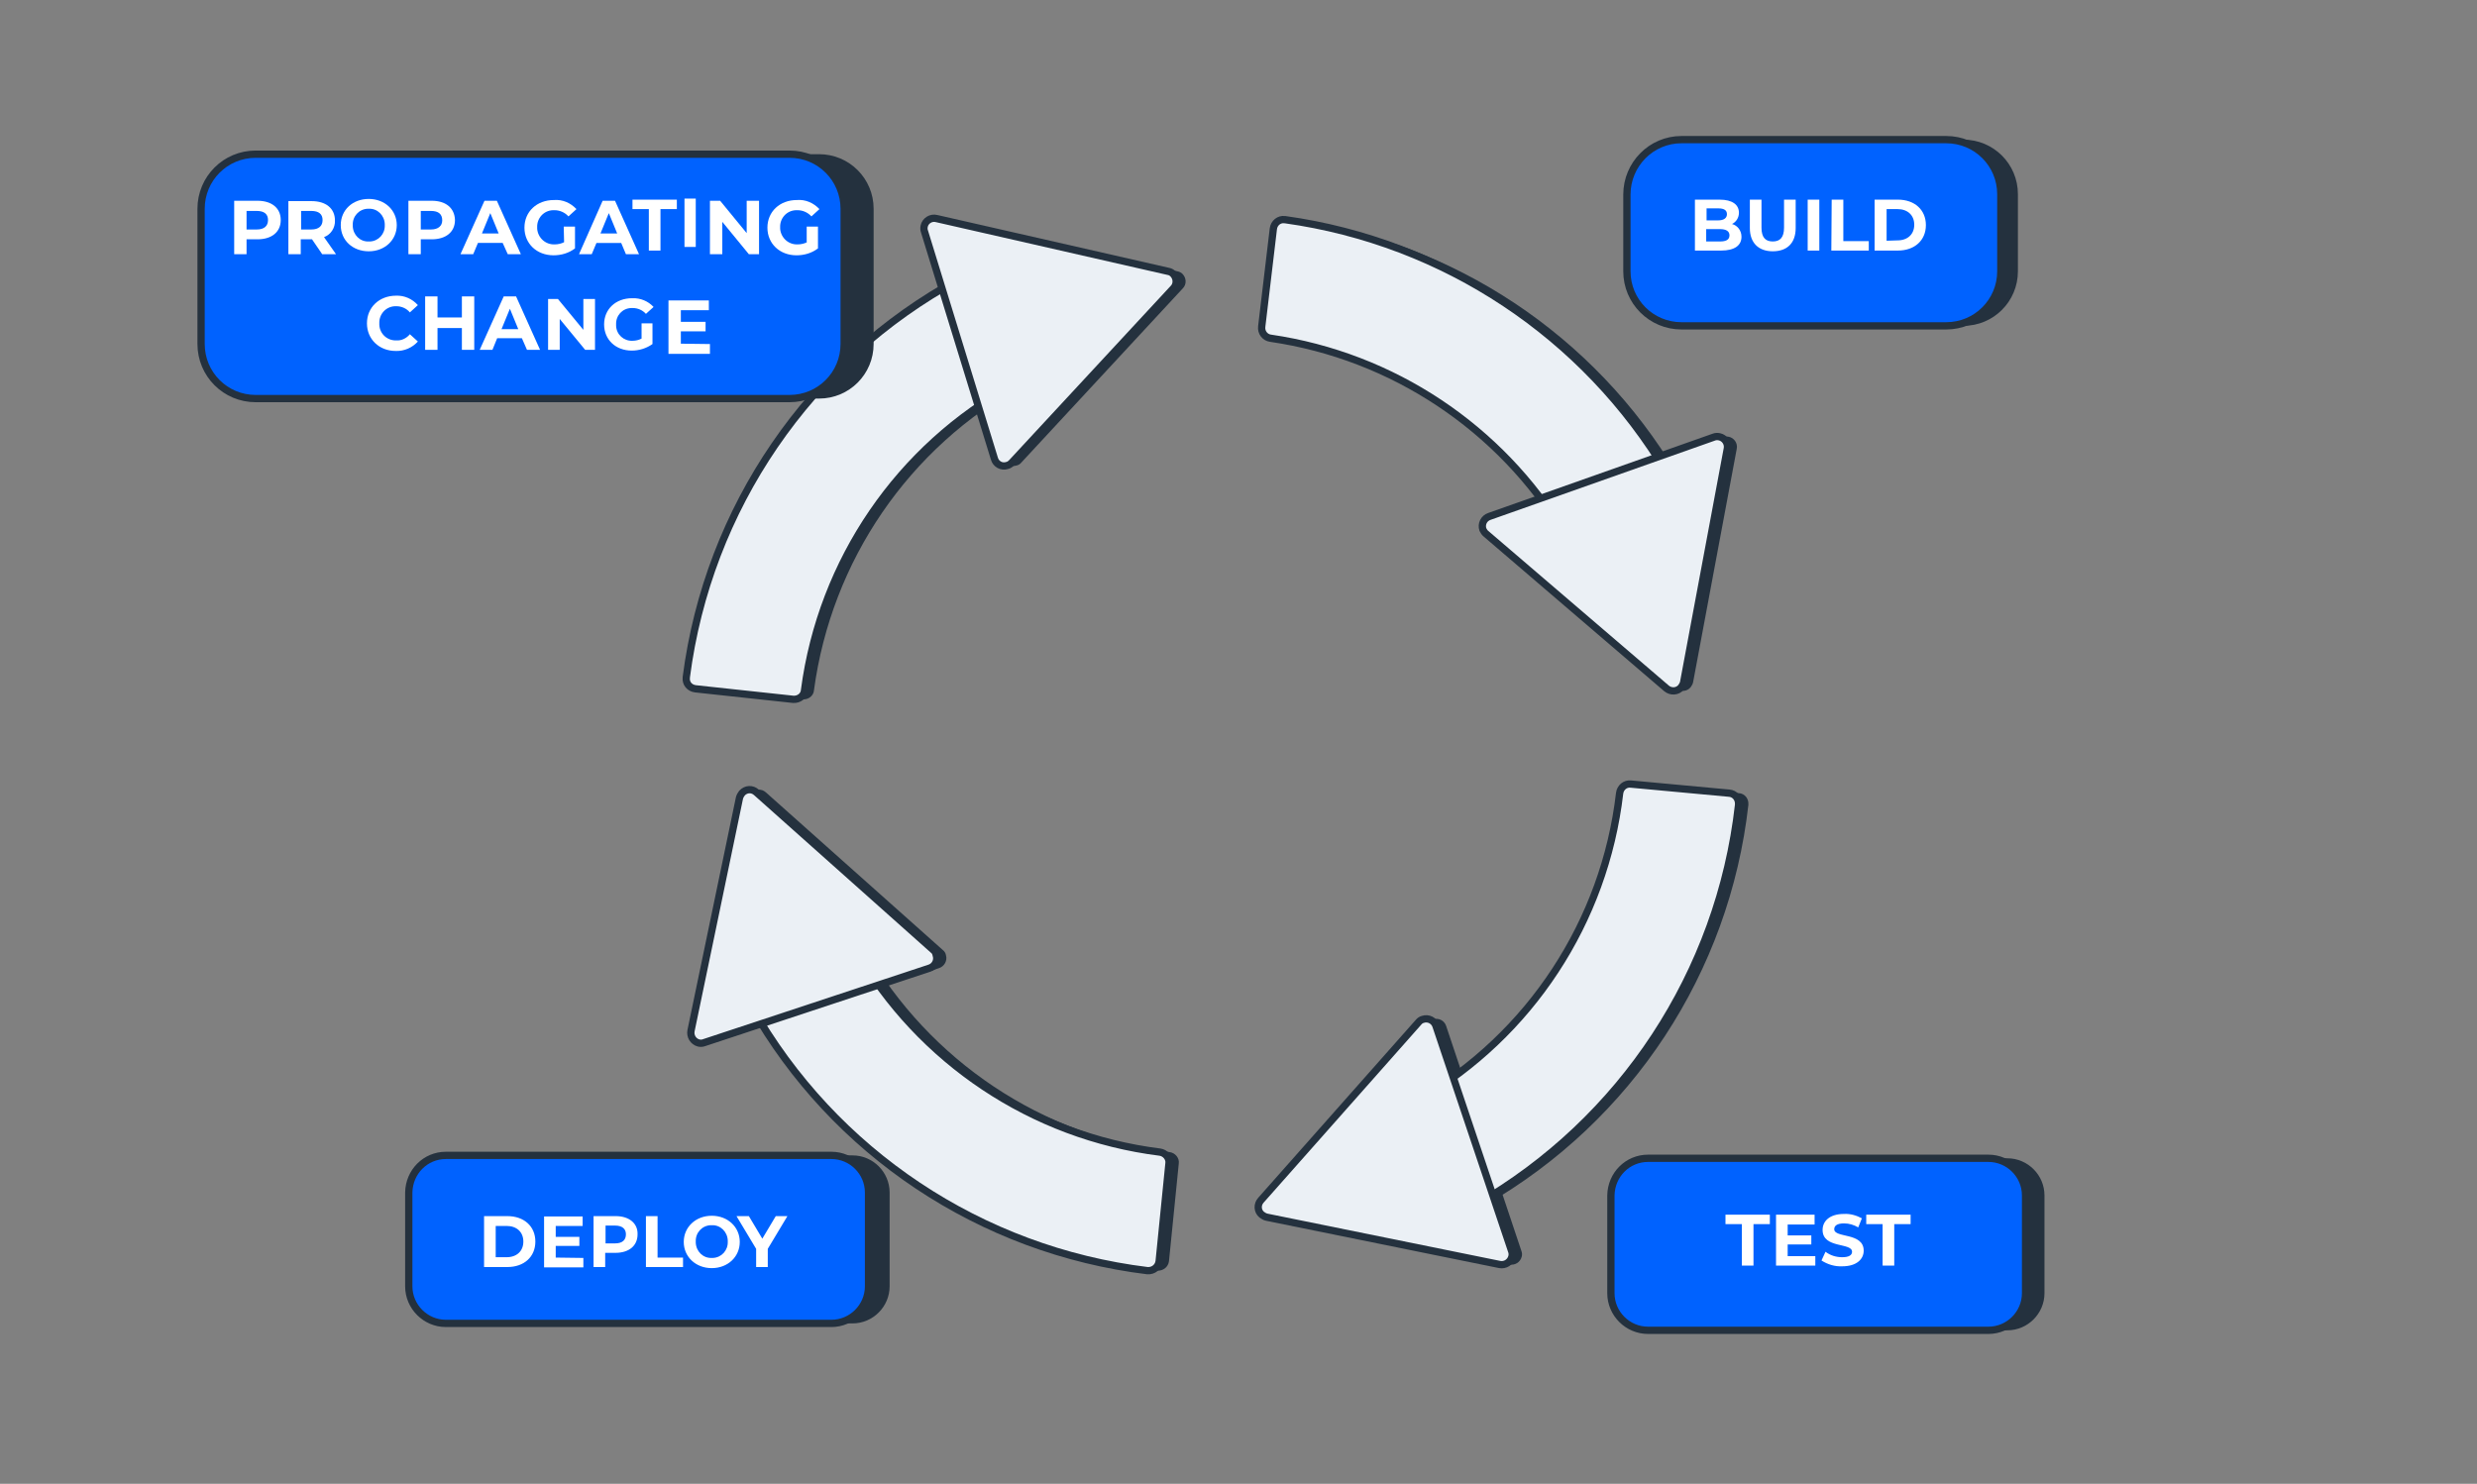 <svg xmlns="http://www.w3.org/2000/svg" xmlns:xlink="http://www.w3.org/1999/xlink" id="Layer_1" x="0px" y="0px" width="681px" height="408px" viewBox="0 0 681 408" style="enable-background:new 0 0 681 408;" xml:space="preserve"><rect x="0" y="0" width="681" height="408" fill="#808080" stroke="none"/><style type="text/css">	.st0{fill:none;}	.st1{fill:#24313E;}	.st2{fill:#EBF0F5;stroke:#24313E;stroke-width:2;stroke-miterlimit:10;}	.st3{fill:#0062FF;stroke:#24313E;stroke-width:2;stroke-miterlimit:10;}	.st4{fill:#FFFFFF;}	.st5{enable-background:new    ;}</style><g transform="translate(-0.216 -0.004)">	<rect x="0.2" y="0" class="st0" width="681" height="408"></rect>	<path class="st1" d="M432.8,146.6c-17.5-29-47.1-48.7-80.7-53.6c-1.5-0.2-2.6-1.6-2.4-3.2l3.2-26.9c0.2-1.6,1.6-2.7,3.1-2.5h0.1  c43.8,6.1,82.5,31.8,105.1,69.8c0.8,1.4,0.4,3.1-1,3.9c0,0,0,0-0.1,0l-23.5,13.4C435.3,148.4,433.6,148,432.8,146.6L432.8,146.6z"></path>	<path class="st1" d="M411.4,146.8l49.6,42.5c1.2,1,3,0.9,4-0.3c0.3-0.4,0.6-0.9,0.7-1.4l12-64.2c0.3-1.5-0.7-3-2.2-3.3  c-0.5-0.1-1.1-0.1-1.6,0.1L412.3,142c-1.5,0.5-2.3,2.1-1.8,3.6C410.7,146.1,411,146.5,411.4,146.8L411.4,146.8z"></path>	<path class="st1" d="M221,192.3l-26.9-2.9c-1.6-0.2-2.7-1.5-2.5-3.1v-0.1c6-46.4,33.8-87.1,74.9-109.4c1.4-0.8,3.1-0.3,3.8,1.1  c0,0,0,0,0,0.1l12.5,24c0.7,1.4,0.2,3.1-1.2,3.8c-31.5,17.2-52.8,48.4-57.6,84C223.9,191.3,222.5,192.4,221,192.3L221,192.3z"></path>	<path class="st1" d="M281,127.2l44.4-47.9c1.1-1.1,1-2.9-0.1-4c-0.4-0.4-0.9-0.6-1.4-0.7l-63.6-14.5c-1.5-0.4-3.1,0.6-3.4,2.1  c-0.1,0.5-0.1,1,0.1,1.5l19.2,62.4c0.4,1.5,2,2.4,3.5,1.9C280.2,127.9,280.7,127.6,281,127.2z"></path>	<path class="st1" d="M318.3,349.4c-45.7-5.6-86.2-32.5-108.9-72.6c-0.8-1.4-0.3-3.1,1.1-3.9c0,0,0,0,0.1,0l23.8-12.9  c1.4-0.7,3.1-0.2,3.8,1.1c17.6,30.6,48.5,51.3,83.6,55.7c1.5,0.2,2.7,1.6,2.5,3.1l-2.7,26.9C321.4,348.4,320,349.5,318.3,349.4  C318.4,349.4,318.4,349.4,318.3,349.4L318.3,349.4z"></path>	<path class="st1" d="M259.5,261.3l-48.7-43.4c-1.2-1.1-2.9-1-4,0.2c-0.3,0.4-0.6,0.9-0.7,1.4l-13.3,63.9c-0.3,1.5,0.6,3,2.1,3.4  c0.5,0.1,1,0.1,1.5-0.1l62-20.5c1.5-0.5,2.3-2.1,1.9-3.5C260.2,262.1,259.9,261.6,259.5,261.3L259.5,261.3z"></path>	<path class="st1" d="M404.7,330l-13-23.7c-0.7-1.4-0.3-3.1,1.1-3.8c30.8-17.8,51.3-49.1,55.4-84.4c0.2-1.5,1.6-2.7,3.1-2.5l27,2.5  c1.6,0.1,2.7,1.5,2.6,3.1v0.1c-5.2,46.1-32,86.9-72.2,110C407.2,331.9,405.5,331.4,404.7,330C404.7,330.1,404.7,330,404.7,330  L404.7,330z"></path>	<path class="st1" d="M392.9,281.1L349.6,330c-1.1,1.2-1,3,0.2,4c0.4,0.3,0.9,0.6,1.4,0.7l64,13c1.5,0.3,3-0.6,3.4-2.2  c0.1-0.5,0.1-1-0.1-1.5l-20.7-61.9c-0.5-1.5-2.1-2.3-3.6-1.8C393.6,280.4,393.2,280.7,392.9,281.1L392.9,281.1z"></path>	<path class="st2" d="M430.2,146.6c-17.5-29-47.1-48.7-80.7-53.6c-1.5-0.2-2.6-1.6-2.4-3.2l3.2-26.9c0.2-1.6,1.6-2.7,3.1-2.5h0.1  c43.8,6.1,82.5,31.8,105.1,69.8c0.8,1.3,0.4,3.1-0.9,3.9c0,0-0.1,0-0.1,0.1L434,147.6C432.6,148.4,431,148,430.2,146.6z"></path>	<path class="st2" d="M408.8,146.8l49.6,42.5c1.2,1,3,0.9,4-0.3c0.3-0.4,0.6-0.9,0.7-1.4l12-64.2c0.3-1.5-0.7-3-2.2-3.3  c-0.5-0.1-1-0.1-1.5,0.1L409.7,142c-1.5,0.5-2.3,2.1-1.8,3.6C408.1,146,408.4,146.5,408.8,146.8L408.8,146.8z"></path>	<path class="st2" d="M218.3,192.3l-26.9-2.9c-1.6-0.2-2.7-1.5-2.5-3.1v-0.1c6-46.4,33.8-87.1,74.9-109.4c1.4-0.8,3.1-0.3,3.8,1.1  c0,0,0,0,0,0.1l12.5,24c0.7,1.4,0.2,3.1-1.2,3.8c-31.5,17.2-52.8,48.4-57.5,84C221.3,191.3,219.9,192.4,218.3,192.3L218.3,192.3z"></path>	<path class="st2" d="M278.4,127.2l44.4-47.9c1.1-1.1,1-2.9-0.1-4c-0.4-0.4-0.8-0.6-1.4-0.7l-63.6-14.5c-1.5-0.4-3.1,0.6-3.4,2.1  c-0.1,0.5-0.1,1,0.1,1.5l19.2,62.4c0.4,1.5,2,2.4,3.5,1.9C277.6,127.9,278,127.6,278.4,127.2L278.4,127.2z"></path>	<path class="st2" d="M315.7,349.4c-45.8-5.6-86.2-32.5-108.9-72.6c-0.8-1.4-0.3-3.1,1-3.9c0,0,0,0,0.1,0l23.8-12.9  c1.4-0.7,3.1-0.2,3.8,1.1c17.6,30.6,48.5,51.3,83.6,55.7c1.5,0.2,2.7,1.6,2.5,3.1l-2.7,26.9C318.7,348.4,317.3,349.5,315.7,349.4  L315.7,349.4L315.7,349.4z"></path>	<path class="st2" d="M256.9,261.3l-48.7-43.4c-1.2-1.1-2.9-1-4,0.2c-0.3,0.4-0.6,0.9-0.7,1.4l-13.3,63.9c-0.3,1.5,0.6,3,2.1,3.4  c0.5,0.1,1,0.1,1.5-0.1l62-20.5c1.5-0.5,2.3-2.1,1.8-3.6C257.5,262.1,257.3,261.6,256.9,261.3L256.9,261.3z"></path>	<path class="st2" d="M402,330l-13-23.7c-0.8-1.4-0.3-3.1,1.1-3.8c30.8-17.8,51.3-49.1,55.4-84.4c0.2-1.5,1.5-2.7,3.1-2.5l27,2.5  c1.6,0.1,2.7,1.5,2.6,3.1v0.1c-5.2,46.1-32,86.9-72.2,110C404.6,331.9,402.8,331.4,402,330C402,330.1,402,330,402,330L402,330z"></path>	<path class="st2" d="M390.2,281.1L346.9,330c-1.1,1.2-1,3,0.2,4c0.4,0.3,0.9,0.6,1.4,0.7l64,13c1.5,0.3,3-0.6,3.4-2.2  c0.1-0.5,0.1-1-0.1-1.5L395,282.1c-0.5-1.5-2.1-2.3-3.6-1.8C391,280.4,390.5,280.7,390.2,281.1L390.2,281.1z"></path>	<path class="st1" d="M78.6,42.4h146.8c8.3,0,15,6.7,15,15v37.2c0,8.3-6.7,15-15,15H78.6c-8.3,0-15-6.7-15-15V57.4  C63.5,49.1,70.3,42.4,78.6,42.4z"></path>	<path class="st3" d="M70.5,42.4h146.8c8.3,0,15,6.7,15,15v37.2c0,8.3-6.7,15-15,15H70.5c-8.3,0-15-6.7-15-15V57.4  C55.5,49.1,62.2,42.4,70.5,42.4z"></path>	<g transform="translate(62.901 49.906)">		<path class="st4" d="M8.1,5.3H1.7V20h3.4v-4.1h3c3.9,0,6.4-2,6.4-5.3S12,5.3,8.1,5.3z M7.9,13.2H5.1V8.1h2.8C10,8.1,11,9,11,10.6   S10,13.2,7.9,13.2z"></path>		<path class="st4" d="M29.7,20l-3.3-4.7c1.9-0.7,3.1-2.6,3-4.6c0-3.3-2.5-5.3-6.4-5.3h-6.4V20H20v-4.1h3.1l2.8,4.1H29.7z M26,10.6   c0,1.6-1,2.6-3.1,2.6h-2.8V8.1h2.8C25,8.1,26,9,26,10.6z"></path>		<path class="st4" d="M38.7,19.2c4.4,0,7.7-3.1,7.7-7.2s-3.3-7.2-7.7-7.2c-4.4,0-7.7,3-7.7,7.2S34.3,19.2,38.7,19.2z M38.7,16.5   c-2.4,0.1-4.3-1.8-4.4-4.2c0-0.1,0-0.2,0-0.3c-0.1-2.4,1.7-4.4,4.1-4.5c0.1,0,0.2,0,0.3,0c2.4-0.1,4.3,1.8,4.4,4.2   c0,0.1,0,0.2,0,0.3c0.1,2.4-1.7,4.4-4.1,4.5C38.9,16.5,38.8,16.5,38.7,16.5z"></path>		<path class="st4" d="M56,5.3h-6.4V20H53v-4.1h3c3.9,0,6.4-2,6.4-5.3C62.3,7.3,59.9,5.3,56,5.3z M55.8,13.2H53V8.1h2.8   c2.1,0,3.1,0.9,3.1,2.6C58.9,12.2,57.8,13.2,55.8,13.2z"></path>		<path class="st4" d="M92.4,16.7c-0.8,0.4-1.7,0.6-2.6,0.6c-2.5,0.1-4.6-1.8-4.8-4.3c0-0.1,0-0.3,0-0.4c-0.1-2.5,1.8-4.6,4.3-4.7   c0.2,0,0.3,0,0.5,0c1.4,0,2.8,0.6,3.8,1.7l2.2-2c-1.6-1.7-3.8-2.7-6.2-2.5c-4.7,0-8.1,3.2-8.1,7.6s3.4,7.6,8,7.6   c2.1,0,4.2-0.6,5.9-1.9v-6h-3.1L92.4,16.7L92.4,16.7z"></path>		<path class="st4" d="M109.4,20h3.6l-6.6-14.7H103L96.5,20h3.5l1.3-3.1h6.8L109.4,20z M102.4,14.3l2.3-5.6l2.3,5.6   C107,14.3,102.4,14.3,102.4,14.3z"></path>		<path class="st4" d="M115.7,19h3.2V7.6h4.5V5h-12.2v2.6h4.5V19z"></path>		<path class="st4" d="M125.5,18h3.1V4.7h-3.1C125.5,4.7,125.5,18,125.5,18z"></path>		<path class="st4" d="M142.6,5.3v8.9l-7.3-8.9h-2.8V20h3.4v-8.9l7.3,8.9h2.8V5.3H142.6z"></path>		<path class="st4" d="M159.2,16.7c-0.8,0.4-1.7,0.6-2.6,0.6c-2.5,0.1-4.6-1.8-4.8-4.3c0-0.1,0-0.3,0-0.4c-0.1-2.5,1.8-4.6,4.3-4.7   c0.2,0,0.3,0,0.5,0c1.4,0,2.8,0.6,3.8,1.7l2.2-2c-1.6-1.7-3.8-2.7-6.2-2.5c-4.7,0-8.1,3.2-8.1,7.6s3.4,7.6,8,7.6   c2.1,0,4.2-0.6,5.9-1.9v-6h-3.1v4.3H159.2z"></path>		<path class="st4" d="M46.1,46.6c2.3,0.1,4.6-0.9,6.1-2.6L50,42c-0.9,1.1-2.3,1.8-3.7,1.7c-2.5,0.1-4.6-1.8-4.7-4.3   c0-0.1,0-0.3,0-0.4c-0.1-2.5,1.8-4.6,4.3-4.7c0.1,0,0.3,0,0.4,0c1.4,0,2.8,0.6,3.7,1.7l2.2-2c-1.5-1.7-3.7-2.7-6-2.6   c-4.6,0-8,3.2-8,7.6S41.6,46.6,46.1,46.6z"></path>		<path class="st4" d="M64.3,31.6v5.8h-6.7v-5.8h-3.4v14.7h3.4v-6h6.7v6h3.4V31.6H64.3z M82.2,46.3h3.6l-6.6-14.7h-3.4l-6.6,14.7   h3.5l1.3-3.2h6.8L82.2,46.3z M75.2,40.6l2.3-5.6l2.3,5.6H75.2z"></path>		<path class="st4" d="M97.7,32.3v8.5l-7-8.5H88v14h3.2v-8.5l7,8.5h2.7v-14H97.7z M113.7,43.2c-0.8,0.4-1.6,0.6-2.5,0.6   c-2.4,0.1-4.4-1.7-4.5-4.1c0-0.1,0-0.3,0-0.4c-0.1-2.4,1.7-4.4,4.1-4.5c0.2,0,0.3,0,0.5,0c1.4,0,2.7,0.6,3.6,1.6l2.1-1.9   c-1.5-1.6-3.6-2.5-5.9-2.4c-4.5,0-7.7,3-7.7,7.2s3.2,7.2,7.6,7.2c2,0,4-0.6,5.7-1.8V39h-3C113.7,39,113.7,43.2,113.7,43.2z"></path>		<path class="st4" d="M124.5,44.6v-3.4h6.8v-2.6h-6.8v-3.2h7.7v-2.7h-11.1v14.7h11.4v-2.7L124.5,44.6L124.5,44.6z"></path>	</g>	<path class="st1" d="M467.2,38.4H540c8.3,0,15,6.7,15,15v21.2c0,8.3-6.7,15-15,15h-72.8c-8.3,0-15-6.7-15-15V53.5  C452.2,45.2,458.9,38.4,467.2,38.4z"></path>	<path class="st3" d="M462.5,38.4h72.8c8.3,0,15,6.7,15,15v21.2c0,8.3-6.7,15-15,15h-72.8c-8.3,0-15-6.7-15-15V53.5  C447.5,45.2,454.2,38.4,462.5,38.4z"></path>	<path class="st4" d="M476.4,61.6c1.2-0.6,1.9-1.8,1.9-3.1c0-2.2-1.8-3.6-5.3-3.6h-6.8v14h7.2c3.7,0,5.6-1.4,5.6-3.8  C479,63.4,477.9,62,476.4,61.6z M472.6,57.3c1.6,0,2.4,0.5,2.4,1.6s-0.9,1.7-2.4,1.7h-3.2v-3.3H472.6z M473.1,66.4h-3.8V63h3.8  c1.7,0,2.6,0.6,2.6,1.7C475.7,65.9,474.8,66.4,473.1,66.4z M487.6,69.1c4,0,6.3-2.3,6.3-6.4v-7.8h-3.2v7.7c0,2.7-1.1,3.8-3.1,3.8  s-3.1-1.1-3.1-3.8v-7.7h-3.2v7.8C481.3,66.8,483.7,69.1,487.6,69.1z M497.2,68.9h3.2v-14h-3.2V68.9z M503.7,68.9H514v-2.6h-7V54.9  h-3.2L503.7,68.9L503.7,68.9z M515.6,68.9h6.4c4.6,0,7.7-2.8,7.7-7s-3.1-7-7.7-7h-6.4V68.9z M518.9,66.2v-8.7h3  c2.8,0,4.6,1.7,4.6,4.3s-1.8,4.3-4.6,4.3L518.9,66.2L518.9,66.2z"></path>	<path class="st1" d="M458.5,318.5h93.6c5.6,0,10.2,4.6,10.2,10.2v26.9c0,5.6-4.6,10.2-10.2,10.2h-93.6c-5.6,0-10.2-4.6-10.2-10.2  v-26.9C448.4,323,452.9,318.5,458.5,318.5z"></path>	<path class="st3" d="M453.3,318.5h93.6c5.6,0,10.2,4.6,10.2,10.2v26.9c0,5.6-4.6,10.2-10.2,10.2h-93.6c-5.6,0-10.2-4.6-10.2-10.2  v-26.9C443.2,323,447.7,318.5,453.3,318.5z"></path>	<path class="st4" d="M479.1,348h3.2v-11.4h4.5V334h-12.2v2.6h4.5V348z M491.7,345.4v-3.2h6.5v-2.5h-6.5v-3h7.4V334h-10.6v14h10.8  v-2.6H491.7z M506.7,348.2c4,0,5.9-2,5.9-4.3c0-5.1-8.1-3.4-8.1-5.9c0-0.9,0.7-1.6,2.7-1.6c1.4,0,2.7,0.4,3.9,1.1l1-2.5  c-1.5-0.8-3.2-1.3-4.9-1.2c-4,0-5.9,2-5.9,4.4c0,5.2,8.1,3.4,8.1,6c0,0.9-0.8,1.5-2.7,1.5c-1.7,0-3.3-0.5-4.6-1.5l-1.1,2.4  C502.7,347.7,504.7,348.3,506.7,348.2L506.7,348.2z M517.8,348h3.2v-11.4h4.5V334h-12.2v2.6h4.5V348z"></path>	<path class="st1" d="M128.6,317.7h106c5.6,0,10.2,4.6,10.2,10.2v25.8c0,5.6-4.6,10.2-10.2,10.2h-106c-5.6,0-10.2-4.6-10.2-10.2  v-25.8C118.4,322.2,123,317.7,128.6,317.7z"></path>	<path class="st3" d="M122.8,317.7h106c5.6,0,10.2,4.6,10.2,10.2v25.8c0,5.6-4.6,10.2-10.2,10.2h-106c-5.6,0-10.2-4.6-10.2-10.2  v-25.8C112.7,322.2,117.2,317.7,122.8,317.7z"></path>	<path class="st4" d="M133.3,348.4h6.4c4.6,0,7.7-2.8,7.7-7s-3.1-7-7.7-7h-6.4V348.4z M136.5,345.8v-8.7h3c2.8,0,4.6,1.7,4.6,4.3  s-1.8,4.3-4.6,4.3h-3V345.8z M153,345.8v-3.2h6.5v-2.5H153v-3h7.4v-2.6h-10.6v14h10.8v-2.6L153,345.8L153,345.8z M169.5,334.4h-6.1  v14h3.2v-3.9h2.8c3.7,0,6.1-1.9,6.1-5.1C175.6,336.4,173.2,334.4,169.5,334.4z M169.3,341.9h-2.6V337h2.6c2,0,3,0.9,3,2.4  C172.3,341,171.3,341.9,169.3,341.9z M177.7,348.4H188v-2.6h-7v-11.4h-3.2v14H177.7z M195.9,348.7c4.4,0,7.7-3.1,7.7-7.2  s-3.3-7.2-7.7-7.2s-7.7,3.1-7.7,7.2S191.5,348.7,195.9,348.7z M195.9,345.9c-2.4,0.1-4.3-1.8-4.4-4.2c0-0.1,0-0.2,0-0.3  c-0.1-2.4,1.7-4.4,4.1-4.5c0.1,0,0.2,0,0.3,0c2.4-0.1,4.3,1.8,4.4,4.2c0,0.1,0,0.2,0,0.3c0.1,2.4-1.7,4.4-4.1,4.5  C196.1,345.9,196,345.9,195.9,345.9z M216.7,334.4h-3.2l-3.7,6.2l-3.7-6.2h-3.4l5.4,9v5h3.2v-5L216.7,334.4z"></path></g><g class="st5">	<path class="st4" d="M138.2,66.8h-6.8l-1.3,3.1h-3.5l6.6-14.7h3.4l6.6,14.7h-3.6L138.2,66.8z M137.1,64.2l-2.3-5.6l-2.3,5.6H137.1z  "></path></g></svg>